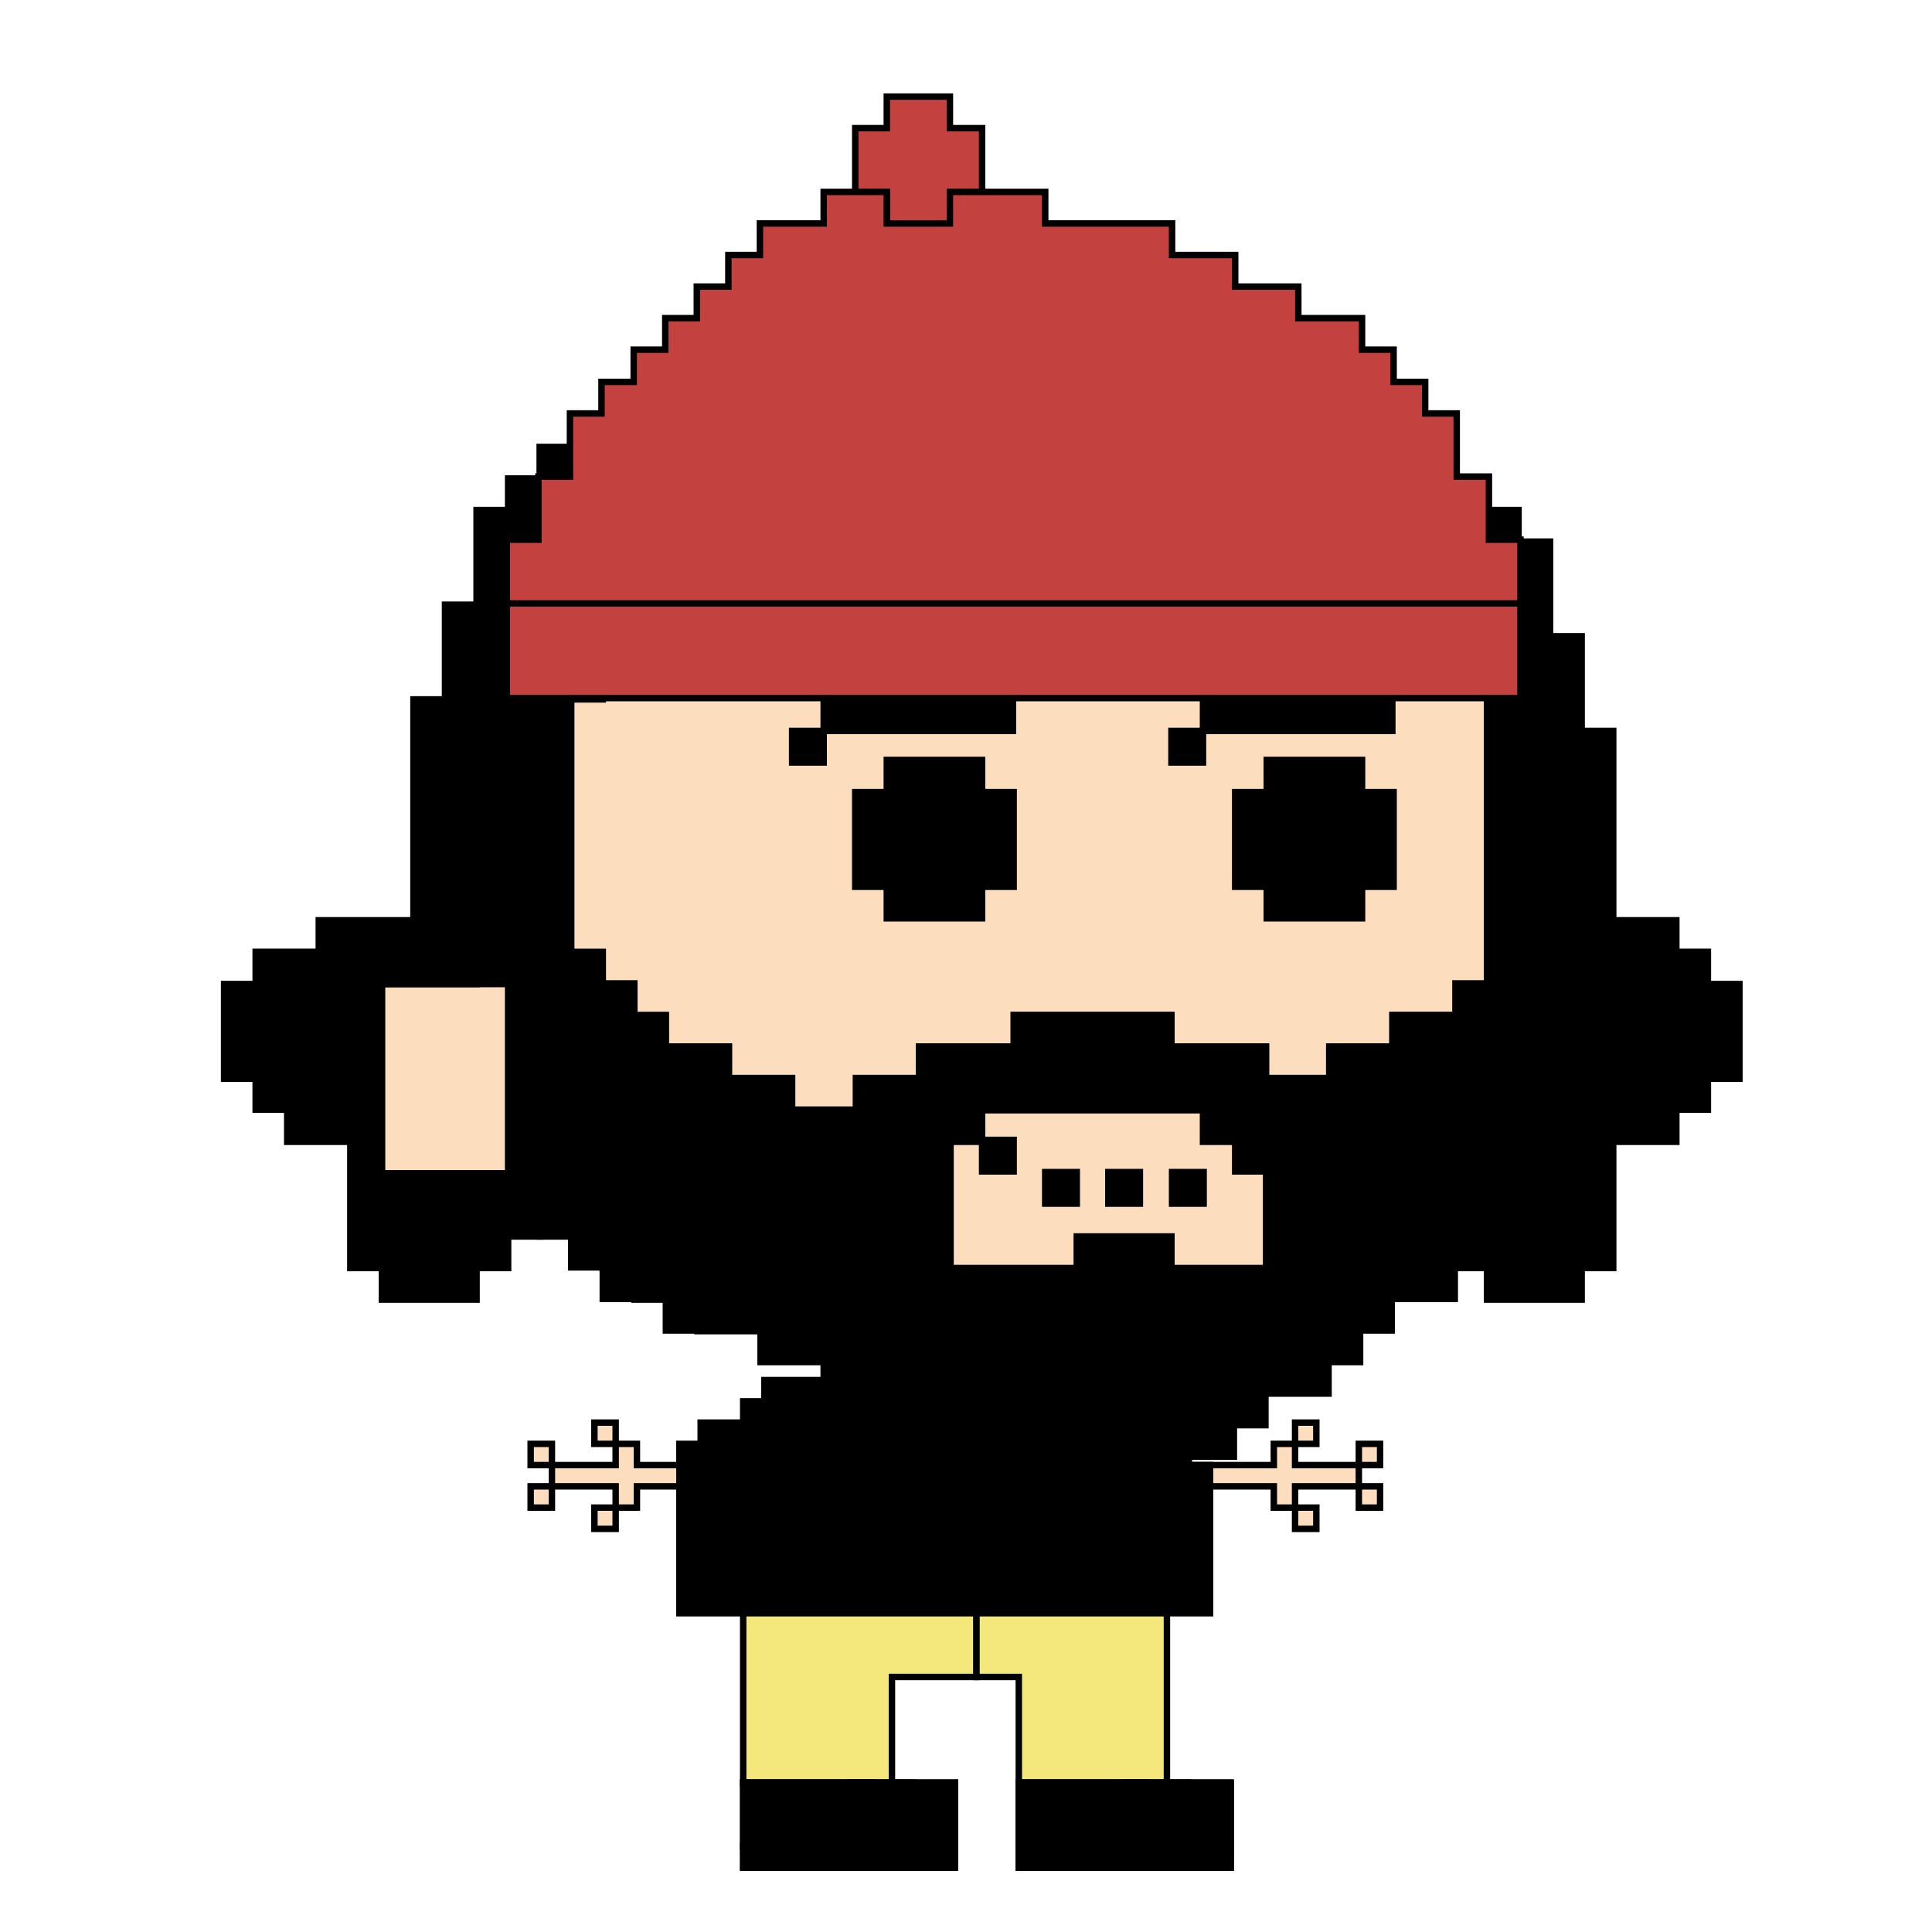 <svg 
        version="1.1" xmlns="http://www.w3.org/2000/svg" xmlns:xlink="http://www.w3.org/1999/xlink" x="50px" y="50px" viewBox="0 0 300 300" style="enable-background:new 0 0 100 100;" xml:space="preserve" height="100%" width="80%"><g id="steve"><polygon id="face-1" points="235.8,113.5 235.8,108.6 235.8,103.7 235.8,98.8 230.9,98.8 230.9,93.9 
            226,93.9 226,89 226,84.1 226,79.2 221.1,79.2 221.1,74.3 216.2,74.3 216.2,69.4 211.3,69.4 206.4,69.4 206.4,64.5 201.5,64.5 
            196.6,64.5 191.7,64.5 191.7,59.6 186.8,59.6 181.9,59.6 177,59.6 177,54.7 172.1,54.7 167.2,54.7 162.3,54.7 157.3,54.7 
            152.5,54.7 147.5,54.7 142.7,54.7 142.7,59.6 137.8,59.6 132.8,59.6 127.9,59.6 123,59.6 118.1,59.6 118.1,64.5 113.2,64.5 
            108.3,64.5 108.3,69.4 103.4,69.4 103.4,74.3 98.5,74.3 98.5,79.2 93.6,79.2 93.6,84.1 88.7,84.1 88.7,89 83.8,89 83.8,93.9 
            78.9,93.9 78.9,98.8 78.9,103.7 78.9,108.6 78.9,113.5 78.9,118.4 74,118.4 74,123.3 74,128.2 74,133.1 74,138 74,142.9 
            74,147.8 74,152.8 69.1,152.8 64.2,152.8 59.3,152.8 59.3,157.6 59.3,162.5 59.3,167.5 59.3,172.3 59.3,177.3 59.3,182.2 
            64.2,182.2 69.1,182.2 74,182.2 78.9,182.2 83.8,182.2 83.8,187.1 83.8,192 88.7,192 93.6,192 93.6,196.9 98.5,196.9 98.5,201.8 
            103.4,201.8 108.3,201.8 108.3,206.7 113.2,206.7 118.1,206.7 123,206.7 127.9,206.7 132.8,206.7 137.8,206.7 137.8,211.6 
            137.8,216.5 142.7,216.5 147.5,216.5 152.5,216.5 157.3,216.5 162.3,216.5 162.3,211.6 162.3,206.7 167.2,206.7 172.1,206.7 
            177,206.7 181.9,206.7 186.8,206.7 191.7,206.7 196.6,206.7 201.5,206.7 206.4,206.7 206.4,201.8 211.3,201.8 211.3,196.9 
            216.2,196.9 216.2,192 221.1,192 221.1,187.1 226,187.1 226,182.2 230.9,182.2 230.9,177.3 235.8,177.3 235.8,172.3 235.8,167.5 
            240.7,167.5 240.7,162.5 240.7,157.6 240.7,152.8 240.7,147.8 240.7,142.9 240.7,138 240.7,133.1 240.7,128.2 240.7,123.3 
            240.7,118.4 240.7,113.5 			" class="skin" xmlns="http://www.w3.org/2000/svg"><title>#face-1
    .face
    .skin</title></polygon><polygon id="hairstyle-4" points="265.2,152.8 265.2,147.8 260.3,147.8 260.3,142.9 255.4,142.9 250.5,142.9 
            250.5,138 250.5,133.1 250.5,128.2 250.5,123.3 250.5,118.4 250.5,113.5 245.6,113.5 245.6,108.6 245.6,103.7 245.6,98.8 
            240.7,98.8 240.7,93.9 240.7,89 240.7,84.1 235.8,84.1 235.8,79.2 230.9,79.2 230.9,74.3 226,74.3 221.1,74.3 221.1,69.4 
            216.2,69.4 211.3,69.4 211.3,64.5 206.4,64.5 201.5,64.5 201.5,59.6 196.6,59.6 191.7,59.6 186.8,59.6 186.8,54.7 181.9,54.7 
            177,54.7 172.1,54.7 172.1,49.8 167.2,49.8 162.3,49.8 157.3,49.8 152.5,49.8 147.5,49.8 142.7,49.8 137.8,49.8 132.8,49.8 
            127.9,49.8 127.9,54.7 123,54.7 118.1,54.7 113.2,54.7 113.2,59.6 108.3,59.6 108.3,64.5 103.4,64.5 98.5,64.5 93.6,64.5 
            93.6,69.4 88.7,69.4 83.8,69.4 83.8,74.3 78.9,74.3 78.9,79.2 74,79.2 74,84.1 74,89 74,93.9 69.1,93.9 69.1,98.8 69.1,103.7 
            69.1,108.6 64.2,108.6 64.2,113.5 64.2,118.4 64.2,123.3 64.2,128.2 64.2,133.1 64.2,138 64.2,142.9 59.3,142.9 54.4,142.9 
            49.5,142.9 49.5,147.8 44.6,147.8 39.7,147.8 39.7,152.8 34.8,152.8 34.8,157.6 34.8,162.5 34.8,167.5 39.7,167.5 39.7,172.3 
            44.6,172.3 44.6,177.3 49.5,177.3 54.4,177.3 54.4,182.2 54.4,187.1 54.4,192 54.4,196.9 59.3,196.9 59.3,201.8 64.2,201.8 
            69.1,201.8 74,201.8 74,196.9 78.9,196.9 78.9,192 83.8,192 83.8,187.1 83.8,182.2 78.9,182.2 74,182.2 69.1,182.2 64.2,182.2 
            59.3,182.2 59.3,177.3 59.3,172.3 59.3,167.5 59.3,162.5 59.3,157.6 59.3,152.8 64.2,152.8 69.1,152.8 74,152.8 78.9,152.8 
            83.8,152.8 88.7,152.8 88.7,147.8 88.7,142.9 88.7,138 88.7,133.1 88.7,128.2 88.7,123.3 88.7,118.4 88.7,113.5 88.7,108.6 
            93.6,108.6 93.6,103.7 98.5,103.7 103.4,103.7 108.3,103.7 108.3,98.8 113.2,98.8 118.1,98.8 123,98.8 127.9,98.8 127.9,93.9 
            132.8,93.9 137.8,93.9 142.7,93.9 147.5,93.9 152.5,93.9 157.3,93.9 162.3,93.9 167.2,93.9 172.1,93.9 177,93.9 181.9,93.9 
            181.9,98.8 186.8,98.8 191.7,98.8 196.6,98.8 201.5,98.8 206.4,98.8 211.3,98.8 216.2,98.8 221.1,98.8 226,98.8 226,103.7 
            230.9,103.7 230.9,108.6 230.9,113.5 230.9,118.4 230.9,123.3 230.9,128.2 230.9,133.1 230.9,138 230.9,142.9 230.9,147.8 
            230.9,152.8 235.8,152.8 235.8,157.6 235.8,162.5 235.8,167.5 235.8,172.3 235.8,177.3 230.9,177.3 226,177.3 226,182.2 
            226,187.1 221.1,187.1 221.1,192 226,192 226,196.9 230.9,196.9 230.9,201.8 235.8,201.8 240.7,201.8 245.6,201.8 245.6,196.9 
            250.5,196.9 250.5,192 250.5,187.1 250.5,182.2 250.5,177.3 255.4,177.3 260.3,177.3 260.3,172.3 265.2,172.3 265.2,167.5 
            270.1,167.5 270.1,162.5 270.1,157.6 270.1,152.8 			" class="hairstyle hair" xmlns="http://www.w3.org/2000/svg"><title>#hairstyle-4
    .hairstyle
    .hair</title></polygon><g id="eyebrows-2" class="eyebrows hair" xmlns="http://www.w3.org/2000/svg">
            <g id="right-eyebrow-2" class="eyebrows hair">
                <polygon points="211.3,108.6 206.4,108.6 201.5,108.6 196.6,108.6 191.7,108.6 
                    186.8,108.6 186.8,113.5 191.7,113.5 196.6,113.5 201.5,113.5 206.4,113.5 211.3,113.5 216.2,113.5 216.2,108.6 					"></polygon>
                <rect x="181.9" y="113.5" width="4.9" height="4.9"></rect>
            <title>#right-eyebrow-2
    .eyebrows
    .hair</title></g>
            <g id="left-eyebrow-2" class="eyebrows hair">
                <polygon points="152.5,108.6 147.5,108.6 142.7,108.6 137.8,108.6 132.8,108.6 
                    127.9,108.6 127.9,113.5 132.8,113.5 137.8,113.5 142.7,113.5 147.5,113.5 152.5,113.5 157.3,113.5 157.3,108.6 					"></polygon>
                <rect x="123" y="113.5" width="4.9" height="4.9"></rect>
            <title>#left-eyebrow-2
    .eyebrows
    .hair</title></g>
        <title>#eyebrows-2
    .eyebrows
    .hair</title></g><g id="eyes-11" class="eyes" xmlns="http://www.w3.org/2000/svg">
            <polygon id="right-eye-11" points="211.5,123 211.5,118 206.6,118 201.6,118 196.7,118 196.7,123 191.8,123 
                191.8,127.9 191.8,132.8 191.8,137.7 196.7,137.7 196.7,142.6 201.6,142.6 206.6,142.6 211.5,142.6 211.5,137.7 216.4,137.7 
                216.4,132.8 216.4,127.9 216.4,123 				" class="eyes"><title>#right-eye-11
    .eyes</title></polygon>
            <polygon id="left-eye-11" points="152.5,118 147.5,118 142.6,118 137.7,118 137.7,123 132.8,123 
                132.8,127.9 132.8,132.8 132.8,137.7 137.7,137.7 137.7,142.6 142.6,142.6 147.5,142.6 152.5,142.6 152.5,137.7 157.4,137.7 
                157.4,132.8 157.4,127.9 157.4,123 152.5,123 				" class="eyes"><title>#left-eye-11
    .eyes</title></polygon>
        <title>#eyes-11
    .eyes</title></g><g id="mouth-12" class="mouth" xmlns="http://www.w3.org/2000/svg">
            <rect x="152.5" y="177" width="4.9" height="4.9"></rect>
            <rect x="162.3" y="182" width="4.9" height="4.9"></rect>
            <rect x="191.8" y="177" width="4.9" height="4.9"></rect>
            <rect x="182" y="182" width="4.9" height="4.9"></rect>
            <rect x="172.1" y="182" width="4.9" height="4.9"></rect>
        <title>#mouth-12
    .mouth</title></g><path id="facialhair-4" d="M235.8,142.9v4.9h-4.9v4.9H226v4.9h-4.9h-4.9v4.9h-4.9h-4.9v4.9h-4.9h-4.9v-4.9
            h-4.9h-4.9h-4.9v-4.9H177h-4.9h-4.9h-4.9h-4.9v4.9h-4.9h-4.9h-4.9v4.9h-4.9h-4.9v4.9h-4.9H123v-4.9h-4.9h-4.9v-4.9h-4.9h-4.9
            v-4.9h-4.9v-4.9h-4.9v-4.9h-4.9h-4.9v-4.9V138h-4.9v4.9v4.9v4.9v4.9v4.9v4.9v4.9v4.9v4.9h4.9v4.9v4.9h4.9v4.9h4.9v4.9h4.9h4.9
            v4.9h4.9h4.9h4.9v4.9h4.9h4.9v4.9h4.9h4.9h4.9v4.9h4.9h4.9v4.9h4.9h4.9h4.9h4.9h4.9h4.9h4.9h4.9v-4.9h4.9v-4.9h4.9h4.9v-4.9h4.9
            v-4.9h4.9v-4.9h4.9h4.9v-4.9h4.9V192h4.9v-4.9v-4.9v-4.9h4.9v-4.9v-4.9v-4.9v-4.9v-4.9v-4.9v-4.9H235.8z M152.5,177.3v-4.9h4.9
            h4.9h4.9h4.9h4.9h4.9h4.9v4.9h4.9h4.9v4.9v4.9v4.9v4.9h-4.9h-4.9h-4.9V192H177h-4.9h-4.9v4.9h-4.9h-4.9h-4.9h-4.9V192v-4.9v-4.9
            v-4.9H152.5z" class="facialhair hair" xmlns="http://www.w3.org/2000/svg"><title>#facialhair-4
    .facialhair
    .hair</title></path><g id="character"></g><g id="headgear-1" class="headgear" xmlns="http://www.w3.org/2000/svg">
            <polygon id="headgear-1-pompom" points="147.5,19.9 147.5,15 142.6,15 137.7,15 137.7,19.9 132.8,19.9 
                132.8,24.8 132.8,29.8 137.7,29.8 137.7,34.7 142.6,34.7 147.5,34.7 147.5,29.8 152.5,29.8 152.5,24.8 152.5,19.9 				" class=""><title>#headgear-1-pompom</title></polygon>
            <polygon id="headgear-1-trim" points="231.2,93.7 226.2,93.7 221.3,93.7 216.4,93.7 211.5,93.7 206.6,93.7 
                201.6,93.7 196.7,93.7 191.8,93.7 186.9,93.7 182,93.7 177,93.7 172.1,93.7 167.2,93.7 162.3,93.7 157.4,93.7 152.5,93.7 
                147.5,93.7 142.6,93.7 137.7,93.7 132.8,93.7 127.9,93.7 123,93.7 118,93.7 113.1,93.7 108.2,93.7 103.3,93.7 98.4,93.7 
                93.4,93.7 88.5,93.7 83.6,93.7 78.7,93.7 78.7,98.6 78.7,103.5 78.7,108.4 83.6,108.4 88.5,108.4 93.4,108.4 98.4,108.4 
                103.3,108.4 108.2,108.4 113.1,108.4 118,108.4 123,108.4 127.9,108.4 132.8,108.4 137.7,108.4 142.6,108.4 147.5,108.4 
                152.5,108.4 157.4,108.4 162.3,108.4 167.2,108.4 172.1,108.4 177,108.4 182,108.4 186.9,108.4 191.8,108.4 196.7,108.4 
                201.6,108.4 206.6,108.4 211.5,108.4 216.4,108.4 221.3,108.4 226.2,108.4 231.2,108.4 236.1,108.4 236.1,103.5 236.1,98.6 
                236.1,93.7 				" class=""><title>#headgear-1-trim</title></polygon>
            <polygon id="headgear-1-base" points="231.2,83.8 231.2,78.9 231.2,74 226.2,74 226.2,69.1 226.2,64.2 
                221.3,64.2 221.3,59.3 216.4,59.3 216.4,54.3 211.5,54.3 211.5,49.4 206.6,49.4 201.6,49.4 201.6,44.5 196.7,44.5 191.8,44.5 
                191.8,39.6 186.9,39.6 182,39.6 182,34.7 177,34.7 172.1,34.7 167.2,34.7 162.3,34.7 162.3,29.8 157.4,29.8 152.5,29.8 
                147.5,29.8 147.5,34.7 142.6,34.7 137.7,34.7 137.7,29.8 132.8,29.8 127.9,29.8 127.9,34.7 123,34.7 118,34.7 118,39.6 
                113.1,39.6 113.1,44.5 108.2,44.5 108.2,49.4 103.3,49.4 103.3,54.3 98.4,54.3 98.4,59.3 93.4,59.3 93.4,64.2 88.5,64.2 
                88.5,69.1 88.5,74 83.6,74 83.6,78.9 83.6,83.8 78.7,83.8 78.7,88.8 78.7,93.7 83.6,93.7 88.5,93.7 93.4,93.7 98.4,93.7 
                103.3,93.7 108.2,93.7 113.1,93.7 118,93.7 123,93.7 127.9,93.7 132.8,93.7 137.7,93.7 142.6,93.7 147.5,93.7 152.5,93.7 
                157.4,93.7 162.3,93.7 167.2,93.7 172.1,93.7 177,93.7 182,93.7 186.9,93.7 191.8,93.7 196.7,93.7 201.6,93.7 206.6,93.7 
                211.5,93.7 216.4,93.7 221.3,93.7 226.2,93.7 231.2,93.7 236.1,93.7 236.1,88.8 236.1,83.8 				" class=""><title>#headgear-1-base</title></polygon>
        <title>#headgear-1
    .headgear</title></g><polygon id="torso-2" points="174.7,224.2 174.7,220.9 171.4,220.9 171.4,217.6 168.1,217.6 168.1,214.3 
            164.8,214.3 161.5,214.3 158.2,214.3 155,214.3 151.7,214.3 148.3,214.3 145,214.3 141.8,214.3 138.5,214.3 135.2,214.3 
            131.9,214.3 128.6,214.3 128.6,217.6 125.3,217.6 125.3,220.9 122,220.9 122,224.2 118.7,224.2 118.7,227.5 118.7,230.8 
            118.7,234.1 118.7,237.4 122,237.4 122,240.7 122,244 125.3,244 128.6,244 131.9,244 135.2,244 138.5,244 141.8,244 145,244 
            148.3,244 151.7,244 155,244 158.2,244 161.5,244 164.8,244 168.1,244 171.4,244 174.7,244 174.7,240.7 174.7,237.4 178,237.4 
            178,234.1 178,230.8 178,227.5 178,224.2 			" class="torso skin" xmlns="http://www.w3.org/2000/svg"><title>#torso-2
    .torso
    .skin</title></polygon><g id="arms-2" class="skin" xmlns="http://www.w3.org/2000/svg">
            <g id="right-arm-2" class="arms skin">
                <rect x="201.1" y="234.1" width="3.3" height="3.3"></rect>
                <rect x="201.1" y="220.9" width="3.3" height="3.3"></rect>
                <rect x="211" y="230.8" width="3.3" height="3.3"></rect>
                <rect x="211" y="224.2" width="3.3" height="3.3"></rect>
                <polygon points="207.7,227.5 204.4,227.5 201.1,227.5 201.1,224.2 197.8,224.2 
                    197.8,227.5 194.5,227.5 191.2,227.5 187.9,227.5 184.6,227.5 181.3,227.5 178,227.5 178,230.8 181.3,230.8 184.6,230.8 
                    187.9,230.8 191.2,230.8 194.5,230.8 197.8,230.8 197.8,234.1 201.1,234.1 201.1,230.8 204.4,230.8 207.7,230.8 211,230.8 
                    211,227.5 					"></polygon>
            <title>#right-arm-2
    .arms
    .skin</title></g>
            <g id="left-arm-2" class="arms skin">
                <polygon points="115.4,227.5 112.1,227.5 108.8,227.5 105.5,227.5 102.2,227.5 98.9,227.5 
                    98.9,224.2 95.6,224.2 95.6,227.5 92.3,227.5 89,227.5 85.7,227.5 85.7,230.8 89,230.8 92.3,230.8 95.6,230.8 95.6,234.1 
                    98.9,234.1 98.9,230.8 102.2,230.8 105.5,230.8 108.8,230.8 112.1,230.8 115.4,230.8 118.7,230.8 118.7,227.5 					"></polygon>
                <rect x="92.3" y="234.1" width="3.3" height="3.3"></rect>
                <rect x="92.3" y="220.9" width="3.3" height="3.3"></rect>
                <rect x="82.4" y="230.8" width="3.3" height="3.3"></rect>
                <rect x="82.4" y="224.2" width="3.3" height="3.3"></rect>
            <title>#left-arm-2
    .arms
    .skin</title></g>
        <title>#arms-2
    .arms
    .skin</title></g><g id="top-2" class="top" xmlns="http://www.w3.org/2000/svg">
            <polygon id="right-sleeve-2" points="184.6,227.5 184.6,224.2 181.3,224.2 181.3,220.9 178,220.9 178,224.2 
                178,227.5 178,230.8 178,234.1 178,237.4 178,240.7 178,244 178,247.3 178,250.5 181.3,250.5 184.6,250.5 187.9,250.5 
                187.9,247.3 187.9,244 187.9,240.7 187.9,237.4 187.9,234.1 187.9,230.8 187.9,227.5 				" class="sleeves"><title>#right-sleeve-2
    .sleeves
    .top</title></polygon>
            <polygon id="left-sleeve-2" points="115.4,217.6 115.4,220.9 112.1,220.9 108.8,220.9 108.8,224.2 
                105.5,224.2 105.5,227.5 105.5,230.8 105.5,234.1 105.5,237.4 105.5,240.7 105.5,244 105.5,247.3 105.5,250.5 108.8,250.5 
                112.1,250.5 115.4,250.5 118.7,250.5 118.7,247.3 118.7,244 118.7,240.7 118.7,237.4 118.7,234.1 118.7,230.8 118.7,227.5 
                118.7,224.2 118.7,220.9 118.7,217.6 				" class="sleeves"><title>#left-sleeve-2
    .sleeves
    .top</title></polygon>
            <polygon id="top-body-2" points="174.7,217.6 174.7,214.3 171.4,214.3 168.1,214.3 164.8,214.3 161.5,214.3 
                158.2,214.3 155,214.3 151.7,214.3 148.3,214.3 145,214.3 141.8,214.3 138.5,214.3 135.2,214.3 131.9,214.3 128.6,214.3 
                125.3,214.3 122,214.3 118.7,214.3 118.7,217.6 118.7,220.9 118.7,224.2 118.7,227.5 118.7,230.8 118.7,234.1 118.7,237.4 
                118.7,240.7 118.7,244 118.7,247.3 118.7,250.5 122,250.5 125.3,250.5 128.6,250.5 131.9,250.5 135.2,250.5 138.5,250.5 
                141.8,250.5 145,250.5 148.3,250.5 151.7,250.5 155,250.5 158.2,250.5 161.5,250.5 164.8,250.5 168.1,250.5 171.4,250.5 
                174.7,250.5 178,250.5 178,247.3 178,244 178,240.7 178,237.4 178,234.1 178,230.8 178,227.5 178,224.2 178,220.9 178,217.6 
                                " class=""><title>#top-body-2
    .top</title></polygon>
        <title>#top-2
    .top</title></g><g id="character"></g><g id="legs-1" class="legs skin" xmlns="http://www.w3.org/2000/svg">
            <polygon id="right-leg-1" points="177.9,250.5 174.7,250.5 171.4,250.5 168.1,250.5 164.8,250.5 
                161.5,250.5 158.2,250.5 154.9,250.5 151.6,250.5 151.6,253.8 151.6,257.1 151.6,260.4 154.9,260.4 158.2,260.4 158.2,263.7 
                158.2,267 158.2,270.3 158.2,273.5 158.2,276.8 161.5,276.8 164.8,276.8 168.1,276.8 171.4,276.8 174.7,276.8 177.9,276.8 
                181.2,276.8 181.2,273.5 181.2,270.3 181.2,267 181.2,263.7 181.2,260.4 181.2,257.1 181.2,253.8 181.2,250.5 				" class="legs skin"><title>#right-leg-1
    .legs
    .skin</title></polygon>
            <polygon id="left-leg-1" points="148.3,250.5 145,250.5 141.8,250.5 138.5,250.5 135.2,250.5 131.9,250.5 
                128.6,250.5 125.3,250.5 122,250.5 118.7,250.5 115.4,250.5 115.4,253.8 115.4,257.1 115.4,260.4 115.4,263.7 115.4,267 
                115.4,270.3 115.4,273.5 115.4,276.8 118.7,276.8 122,276.8 125.3,276.8 128.6,276.8 131.9,276.8 135.2,276.8 138.5,276.8 
                138.5,273.5 138.5,270.3 138.5,267 138.5,263.7 138.5,260.4 141.8,260.4 145,260.4 148.3,260.4 151.6,260.4 151.6,257.1 
                151.6,253.8 151.6,250.5 				" class="legs skin"><title>#left-leg-1
    .legs
    .skin</title></polygon>
        <title>#legs-1
    .legs
    .skin</title></g><g id="character"></g><g id="feet-1" class="feet skin" xmlns="http://www.w3.org/2000/svg">
            <polygon id="right-foot-1" points="187.8,276.8 184.5,276.8 181.2,276.8 177.9,276.8 174.7,276.8 
                171.4,276.8 168.1,276.8 164.8,276.8 161.5,276.8 158.2,276.8 158.2,280.1 158.2,283.4 158.2,286.7 158.2,290 161.5,290 
                164.8,290 168.1,290 171.4,290 174.7,290 177.9,290 181.2,290 184.5,290 187.8,290 191.1,290 191.1,286.7 191.1,283.4 
                191.1,280.1 191.1,276.8 				" class="feet skin"><title>#right-foot-1
    .feet
    .skin</title></polygon>
            <polygon id="left-foot-1" points="145,276.8 141.8,276.8 138.5,276.8 135.2,276.8 131.9,276.8 128.6,276.8 
                125.3,276.8 122,276.8 118.7,276.8 115.4,276.8 115.4,280.1 115.4,283.4 115.4,286.7 115.4,290 118.7,290 122,290 125.3,290 
                128.6,290 131.9,290 135.2,290 138.5,290 141.8,290 145,290 148.3,290 148.3,286.7 148.3,283.4 148.3,280.1 148.3,276.8 				" class="feet skin"><title>#left-foot-1
    .feet
    .skin</title></polygon>
        <title>#feet-1
    .feet
    .skin</title></g><g id="shoes-1" class="shoes" xmlns="http://www.w3.org/2000/svg">
            <g id="right-shoe-1" class="shoes">
                <polygon id="right-shoe-sole-1" points="187.8,286.7 184.5,286.7 181.2,286.7 177.9,286.7 174.7,286.7 
                    171.4,286.7 168.1,286.7 164.8,286.7 161.5,286.7 158.2,286.7 158.2,290 161.5,290 164.8,290 168.1,290 171.4,290 174.7,290 
                    177.9,290 181.2,290 184.5,290 187.8,290 191.1,290 191.1,286.7 					" class="shoes shoe-soles"><title>#right-shoe-sole-1
    .shoes
    .shoe-soles</title></polygon>
                <polygon id="right-shoe-base-1" points="187.8,276.8 184.5,276.8 181.2,276.8 177.9,276.8 174.7,276.8 
                    171.4,276.8 168.1,276.8 164.8,276.8 161.5,276.8 158.2,276.8 158.2,280.1 158.2,283.4 158.2,286.7 161.5,286.7 164.8,286.7 
                    168.1,286.7 171.4,286.7 174.7,286.7 177.9,286.7 181.2,286.7 184.5,286.7 187.8,286.7 191.1,286.7 191.1,283.4 191.1,280.1 
                    191.1,276.8 					" class="shoes shoe-bases"><title>#right-shoe-base-1
    .shoes
    .shoe-bases</title></polygon>
                <g id="right-shoe-laces-1" class="shoes shoe-laces">
                    <polygon points="181.2,276.8 181.2,280.1 181.2,283.4 184.5,283.4 184.5,280.1 
                        184.5,276.8 						"></polygon>
                    <polygon points="174.7,280.1 174.7,283.4 177.9,283.4 177.9,280.1 177.9,276.8 
                        174.7,276.8 						"></polygon>
                <title>#right-shoe-laces-1
    .shoes
    .shoe-laces</title></g>
            <title>#right-shoe-1
    .shoes</title></g>
            <g id="left-shoe-1" class="shoes">
                <polygon id="left-shoe-sole-1" points="145,286.7 141.8,286.7 138.5,286.7 135.2,286.7 131.9,286.7 
                    128.6,286.7 125.3,286.7 122,286.7 118.7,286.7 115.4,286.7 115.4,290 118.7,290 122,290 125.3,290 128.6,290 131.9,290 
                    135.2,290 138.5,290 141.8,290 145,290 148.3,290 148.3,286.7 					" class="shoes shoe-soles"><title>#left-shoe-sole-1
    .shoes
    .shoe-soles</title></polygon>
                <polygon id="left-shoe-base-1" points="145,276.8 141.8,276.8 138.5,276.8 135.2,276.8 131.9,276.8 
                    128.6,276.8 125.3,276.8 122,276.8 118.7,276.8 115.4,276.8 115.4,280.1 115.4,283.4 115.4,286.7 118.7,286.7 122,286.7 
                    125.3,286.7 128.6,286.7 131.9,286.7 135.2,286.7 138.5,286.7 141.8,286.7 145,286.7 148.3,286.7 148.3,283.4 148.3,280.1 
                    148.3,276.8 					" class="shoes shoe-bases"><title>#left-shoe-base-1
    .shoes
    .shoe-bases</title></polygon>
                <g id="left-shoe-laces-1" class="shoes shoe-laces">
                    <polygon points="138.5,276.8 138.5,280.1 138.5,283.4 141.8,283.4 141.8,280.1 141.8,276.8 
                                                "></polygon>
                    <polygon points="131.9,280.1 131.9,283.4 135.2,283.4 135.2,280.1 135.2,276.8 131.9,276.8 
                                                "></polygon>
                <title>#left-shoe-laces-1
    .shoes
    .shoe-laces</title></g>
            <title>#left-shoe-1
    .shoes</title></g>
        <title>#shoes-1
    .shoes</title></g></g><style>
    * {
    stroke: black;
    stroke-width: 1px;
    }
    .shade{
    fill:rgba(0,0,0,0.2);
    }.face {
    fill: #F0F113;
    }
    
    .skin {
    fill: #FCDEBE;
    }
    
    .headgear {
    fill: #C3423F;
    }
    
    .legs {
    fill: #F4E87C;
    }

</style><style></style></svg>
         


<!-- <svg xmlns="http://www.w3.org/2000/svg" viewBox="0 0 841.9 595.3"><g fill="#61DAFB"><path d="M666.3 296.5c0-32.5-40.7-63.3-103.1-82.4 14.4-63.6 8-114.2-20.2-130.4-6.5-3.8-14.1-5.6-22.4-5.6v22.3c4.6 0 8.3.9 11.4 2.6 13.6 7.8 19.5 37.5 14.9 75.7-1.1 9.4-2.9 19.3-5.1 29.4-19.6-4.8-41-8.5-63.5-10.9-13.5-18.5-27.5-35.3-41.6-50 32.6-30.3 63.2-46.9 84-46.9V78c-27.5 0-63.5 19.6-99.9 53.6-36.4-33.8-72.4-53.2-99.9-53.2v22.3c20.7 0 51.4 16.5 84 46.6-14 14.7-28 31.4-41.3 49.9-22.6 2.4-44 6.1-63.6 11-2.3-10-4-19.7-5.2-29-4.7-38.2 1.1-67.9 14.6-75.8 3-1.8 6.9-2.6 11.5-2.6V78.5c-8.4 0-16 1.8-22.6 5.6-28.1 16.2-34.4 66.7-19.9 130.1-62.2 19.2-102.7 49.9-102.7 82.3 0 32.5 40.7 63.3 103.1 82.4-14.4 63.6-8 114.2 20.2 130.4 6.5 3.8 14.1 5.6 22.5 5.6 27.5 0 63.5-19.6 99.9-53.6 36.4 33.8 72.4 53.2 99.9 53.2 8.4 0 16-1.8 22.6-5.6 28.1-16.2 34.4-66.7 19.9-130.1 62-19.1 102.5-49.9 102.5-82.3zm-130.2-66.7c-3.7 12.9-8.3 26.2-13.5 39.5-4.1-8-8.4-16-13.1-24-4.6-8-9.5-15.8-14.4-23.4 14.2 2.1 27.9 4.7 41 7.9zm-45.8 106.5c-7.8 13.5-15.8 26.3-24.1 38.2-14.9 1.3-30 2-45.2 2-15.1 0-30.2-.7-45-1.9-8.3-11.9-16.4-24.6-24.2-38-7.6-13.1-14.5-26.4-20.8-39.8 6.2-13.4 13.2-26.8 20.7-39.9 7.8-13.5 15.8-26.3 24.1-38.2 14.9-1.3 30-2 45.2-2 15.1 0 30.2.7 45 1.9 8.3 11.9 16.4 24.6 24.2 38 7.6 13.1 14.5 26.4 20.8 39.8-6.3 13.4-13.2 26.8-20.7 39.9zm32.3-13c5.4 13.4 10 26.8 13.8 39.8-13.1 3.2-26.9 5.9-41.2 8 4.9-7.7 9.8-15.6 14.4-23.7 4.6-8 8.9-16.1 13-24.1zM421.2 430c-9.3-9.6-18.6-20.3-27.8-32 9 .4 18.2.7 27.5.7 9.4 0 18.7-.2 27.8-.7-9 11.7-18.3 22.4-27.5 32zm-74.4-58.9c-14.2-2.1-27.9-4.7-41-7.9 3.7-12.9 8.3-26.2 13.5-39.5 4.1 8 8.4 16 13.1 24 4.7 8 9.5 15.8 14.4 23.4zM420.7 163c9.3 9.6 18.6 20.3 27.8 32-9-.4-18.2-.7-27.5-.7-9.4 0-18.7.2-27.8.7 9-11.7 18.3-22.4 27.5-32zm-74 58.9c-4.9 7.7-9.8 15.6-14.4 23.7-4.6 8-8.9 16-13 24-5.4-13.4-10-26.8-13.8-39.8 13.1-3.1 26.9-5.8 41.2-7.9zm-90.5 125.2c-35.4-15.1-58.3-34.9-58.3-50.6 0-15.7 22.9-35.6 58.3-50.6 8.6-3.7 18-7 27.7-10.1 5.7 19.6 13.2 40 22.5 60.9-9.2 20.8-16.6 41.1-22.2 60.6-9.9-3.1-19.3-6.5-28-10.2zM310 490c-13.6-7.8-19.5-37.5-14.9-75.7 1.1-9.4 2.9-19.3 5.1-29.4 19.6 4.8 41 8.5 63.5 10.9 13.5 18.5 27.5 35.3 41.6 50-32.6 30.3-63.2 46.9-84 46.9-4.5-.1-8.3-1-11.3-2.7zm237.2-76.2c4.7 38.2-1.1 67.9-14.6 75.8-3 1.8-6.9 2.6-11.5 2.6-20.7 0-51.4-16.5-84-46.6 14-14.7 28-31.4 41.3-49.9 22.6-2.4 44-6.1 63.6-11 2.3 10.1 4.1 19.8 5.2 29.1zm38.5-66.7c-8.6 3.7-18 7-27.7 10.1-5.7-19.6-13.2-40-22.5-60.9 9.2-20.8 16.6-41.1 22.2-60.6 9.9 3.1 19.3 6.5 28.1 10.2 35.4 15.1 58.3 34.9 58.3 50.6-.1 15.7-23 35.6-58.4 50.6zM320.8 78.4z"/><circle cx="420.9" cy="296.5" r="45.7"/><path d="M520.5 78.1z"/></g></svg> -->